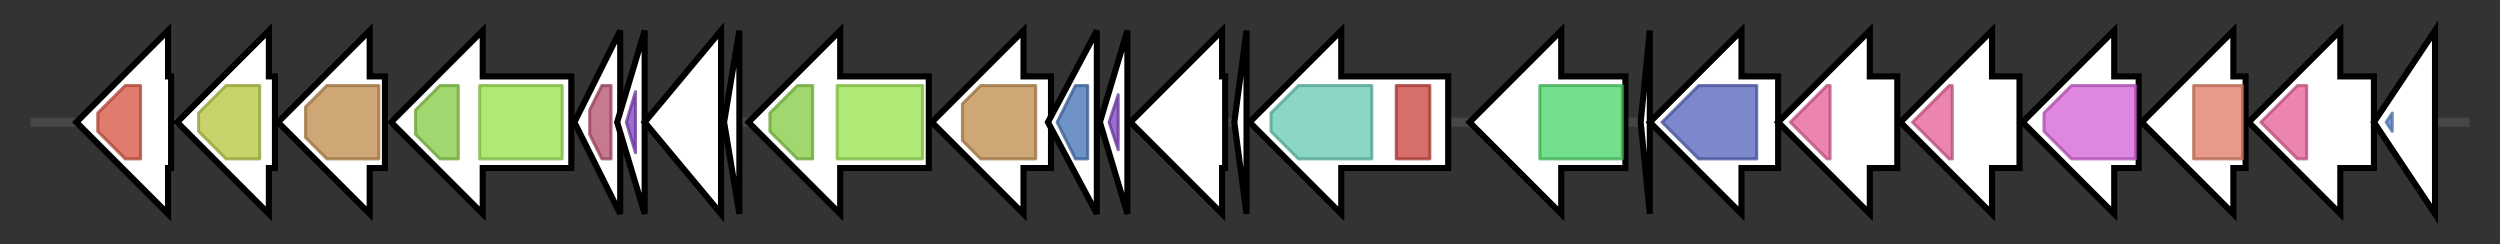 <svg version="1.1" baseProfile="full" xmlns="http://www.w3.org/2000/svg" width="818.267" height="80">
	<rect width="100%" height="100%" fill="#333333" stroke="none"/>
	<g>
		<line x1="10" y1="40.0" x2="808.267" y2="40.0" style="stroke:rgb(70,70,70); stroke-width:3 "/>
		<g>
			<title>tagU_2 (LECGHDDD_02394)
Polyisoprenyl-teichoic acid--peptidoglycan teichoic acid transferase TagU</title>
			<polygon class="tagU_2 (LECGHDDD_02394)
Polyisoprenyl-teichoic acid--peptidoglycan teichoic acid transferase TagU" points="56,25 55,25 55,10 25,40 55,70 55,55 56,55" fill="rgb(255,255,255)" fill-opacity="1.0" stroke="rgb(0,0,0)" stroke-width="2"  />
			<g>
				<title>LytR_cpsA_psr (PF03816)
"Cell envelope-related transcriptional attenuator domain"</title>
				<polygon class="PF03816" points="32,37 41,28 46,28 46,52 41,52 32,43" stroke-linejoin="round" width="14" height="24" fill="rgb(212,80,62)" stroke="rgb(169,64,49)" stroke-width="1" opacity="0.75" />
			</g>
		</g>
		<g>
			<title> (LECGHDDD_02395)
hypothetical protein</title>
			<polygon class=" (LECGHDDD_02395)
hypothetical protein" points="90,25 88,25 88,10 58,40 88,70 88,55 90,55" fill="rgb(255,255,255)" fill-opacity="1.0" stroke="rgb(0,0,0)" stroke-width="2"  />
			<g>
				<title>Metallophos (PF00149)
"Calcineurin-like phosphoesterase"</title>
				<polygon class="PF00149" points="65,37 74,28 85,28 85,52 74,52 65,43" stroke-linejoin="round" width="20" height="24" fill="rgb(181,197,58)" stroke="rgb(144,157,46)" stroke-width="1" opacity="0.75" />
			</g>
		</g>
		<g>
			<title> (LECGHDDD_02396)
hypothetical protein</title>
			<polygon class=" (LECGHDDD_02396)
hypothetical protein" points="126,25 121,25 121,10 91,40 121,70 121,55 126,55" fill="rgb(255,255,255)" fill-opacity="1.0" stroke="rgb(0,0,0)" stroke-width="2"  />
			<g>
				<title>NTP_transf_5 (PF14907)
"Uncharacterised nucleotidyltransferase"</title>
				<polygon class="PF14907" points="100,35 107,28 124,28 124,52 107,52 100,45" stroke-linejoin="round" width="24" height="24" fill="rgb(191,137,74)" stroke="rgb(152,109,59)" stroke-width="1" opacity="0.75" />
			</g>
		</g>
		<g>
			<title> (LECGHDDD_02397)
Putative multidrug export ATP-binding/permease protein</title>
			<polygon class=" (LECGHDDD_02397)
Putative multidrug export ATP-binding/permease protein" points="187,25 158,25 158,10 128,40 158,70 158,55 187,55" fill="rgb(255,255,255)" fill-opacity="1.0" stroke="rgb(0,0,0)" stroke-width="2"  />
			<g>
				<title>ABC_tran (PF00005)
"ABC transporter"</title>
				<polygon class="PF00005" points="136,36 144,28 150,28 150,52 144,52 136,44" stroke-linejoin="round" width="14" height="24" fill="rgb(129,201,63)" stroke="rgb(103,160,50)" stroke-width="1" opacity="0.75" />
			</g>
			<g>
				<title>ABC_membrane (PF00664)
"ABC transporter transmembrane region"</title>
				<rect class="PF00664" x="157" y="28" stroke-linejoin="round" width="27" height="24" fill="rgb(149,226,73)" stroke="rgb(119,180,58)" stroke-width="1" opacity="0.75" />
			</g>
		</g>
		<g>
			<title> (LECGHDDD_02398)
hypothetical protein</title>
			<polygon class=" (LECGHDDD_02398)
hypothetical protein" points="188,40 203,10 203,70" fill="rgb(255,255,255)" fill-opacity="1.0" stroke="rgb(0,0,0)" stroke-width="2"  />
			<g>
				<title>Peptidase_S24 (PF00717)
"Peptidase S24-like"</title>
				<polygon class="PF00717" points="193,36 197,28 200,28 200,52 197,52 193,44" stroke-linejoin="round" width="7" height="24" fill="rgb(180,76,105)" stroke="rgb(144,60,83)" stroke-width="1" opacity="0.75" />
			</g>
		</g>
		<g>
			<title> (LECGHDDD_02399)
hypothetical protein</title>
			<polygon class=" (LECGHDDD_02399)
hypothetical protein" points="202,40 211,10 211,70" fill="rgb(255,255,255)" fill-opacity="1.0" stroke="rgb(0,0,0)" stroke-width="2"  />
			<g>
				<title>PqqD (PF05402)
"Coenzyme PQQ synthesis protein D (PqqD)"</title>
				<polygon class="PF05402" points="205,40 208,30 208,50" stroke-linejoin="round" width="6" height="24" fill="rgb(124,62,188)" stroke="rgb(99,49,150)" stroke-width="1" opacity="0.75" />
			</g>
		</g>
		<g>
			<title> (LECGHDDD_02400)
hypothetical protein</title>
			<polygon class=" (LECGHDDD_02400)
hypothetical protein" points="211,40 236,10 236,70" fill="rgb(255,255,255)" fill-opacity="1.0" stroke="rgb(0,0,0)" stroke-width="2"  />
		</g>
		<g>
			<title> (LECGHDDD_02401)
hypothetical protein</title>
			<polygon class=" (LECGHDDD_02401)
hypothetical protein" points="237,40 242,10 242,70" fill="rgb(255,255,255)" fill-opacity="1.0" stroke="rgb(0,0,0)" stroke-width="2"  />
		</g>
		<g>
			<title>hepA (LECGHDDD_02402)
Heterocyst differentiation ATP-binding protein HepA</title>
			<polygon class="hepA (LECGHDDD_02402)
Heterocyst differentiation ATP-binding protein HepA" points="304,25 275,25 275,10 245,40 275,70 275,55 304,55" fill="rgb(255,255,255)" fill-opacity="1.0" stroke="rgb(0,0,0)" stroke-width="2"  />
			<g>
				<title>ABC_tran (PF00005)
"ABC transporter"</title>
				<polygon class="PF00005" points="252,37 261,28 266,28 266,52 261,52 252,43" stroke-linejoin="round" width="14" height="24" fill="rgb(129,201,63)" stroke="rgb(103,160,50)" stroke-width="1" opacity="0.75" />
			</g>
			<g>
				<title>ABC_membrane (PF00664)
"ABC transporter transmembrane region"</title>
				<rect class="PF00664" x="274" y="28" stroke-linejoin="round" width="28" height="24" fill="rgb(149,226,73)" stroke="rgb(119,180,58)" stroke-width="1" opacity="0.75" />
			</g>
		</g>
		<g>
			<title> (LECGHDDD_02403)
hypothetical protein</title>
			<polygon class=" (LECGHDDD_02403)
hypothetical protein" points="344,25 335,25 335,10 305,40 335,70 335,55 344,55" fill="rgb(255,255,255)" fill-opacity="1.0" stroke="rgb(0,0,0)" stroke-width="2"  />
			<g>
				<title>NTP_transf_5 (PF14907)
"Uncharacterised nucleotidyltransferase"</title>
				<polygon class="PF14907" points="315,34 321,28 339,28 339,52 321,52 315,46" stroke-linejoin="round" width="24" height="24" fill="rgb(191,137,74)" stroke="rgb(152,109,59)" stroke-width="1" opacity="0.75" />
			</g>
		</g>
		<g>
			<title> (LECGHDDD_02404)
hypothetical protein</title>
			<polygon class=" (LECGHDDD_02404)
hypothetical protein" points="343,40 359,10 359,70" fill="rgb(255,255,255)" fill-opacity="1.0" stroke="rgb(0,0,0)" stroke-width="2"  />
			<g>
				<title>Transglut_core3 (PF13471)
"Transglutaminase-like superfamily"</title>
				<polygon class="PF13471" points="346,40 352,28 356,28 356,52 352,52" stroke-linejoin="round" width="11" height="24" fill="rgb(63,111,179)" stroke="rgb(50,88,143)" stroke-width="1" opacity="0.75" />
			</g>
		</g>
		<g>
			<title> (LECGHDDD_02405)
hypothetical protein</title>
			<polygon class=" (LECGHDDD_02405)
hypothetical protein" points="360,40 369,10 369,70" fill="rgb(255,255,255)" fill-opacity="1.0" stroke="rgb(0,0,0)" stroke-width="2"  />
			<g>
				<title>PqqD (PF05402)
"Coenzyme PQQ synthesis protein D (PqqD)"</title>
				<polygon class="PF05402" points="363,40 366,31 366,49" stroke-linejoin="round" width="6" height="24" fill="rgb(124,62,188)" stroke="rgb(99,49,150)" stroke-width="1" opacity="0.75" />
			</g>
		</g>
		<g>
			<title> (LECGHDDD_02406)
hypothetical protein</title>
			<polygon class=" (LECGHDDD_02406)
hypothetical protein" points="401,25 400,25 400,10 370,40 400,70 400,55 401,55" fill="rgb(255,255,255)" fill-opacity="1.0" stroke="rgb(0,0,0)" stroke-width="2"  />
		</g>
		<g>
			<title> (LECGHDDD_02407)
hypothetical protein</title>
			<polygon class=" (LECGHDDD_02407)
hypothetical protein" points="404,40 408,10 408,70" fill="rgb(255,255,255)" fill-opacity="1.0" stroke="rgb(0,0,0)" stroke-width="2"  />
		</g>
		<g>
			<title> (LECGHDDD_02408)
hypothetical protein</title>
			<polygon class=" (LECGHDDD_02408)
hypothetical protein" points="474,25 439,25 439,10 409,40 439,70 439,55 474,55" fill="rgb(255,255,255)" fill-opacity="1.0" stroke="rgb(0,0,0)" stroke-width="2"  />
			<g>
				<title>Asn_synthase (PF00733)
"Asparagine synthase"</title>
				<polygon class="PF00733" points="416,37 425,28 449,28 449,52 425,52 416,43" stroke-linejoin="round" width="33" height="24" fill="rgb(97,201,176)" stroke="rgb(77,160,140)" stroke-width="1" opacity="0.75" />
			</g>
			<g>
				<title>GATase_7 (PF13537)
"Glutamine amidotransferase domain"</title>
				<rect class="PF13537" x="457" y="28" stroke-linejoin="round" width="11" height="24" fill="rgb(200,63,57)" stroke="rgb(160,50,45)" stroke-width="1" opacity="0.75" />
			</g>
		</g>
		<g>
			<title> (LECGHDDD_02409)
hypothetical protein</title>
			<polygon class=" (LECGHDDD_02409)
hypothetical protein" points="532,25 511,25 511,10 481,40 511,70 511,55 532,55" fill="rgb(255,255,255)" fill-opacity="1.0" stroke="rgb(0,0,0)" stroke-width="2"  />
			<g>
				<title>Polysacc_synt (PF01943)
"Polysaccharide biosynthesis protein"</title>
				<rect class="PF01943" x="504" y="28" stroke-linejoin="round" width="27" height="24" fill="rgb(71,213,101)" stroke="rgb(56,170,80)" stroke-width="1" opacity="0.75" />
			</g>
		</g>
		<g>
			<title> (LECGHDDD_02410)
hypothetical protein</title>
			<polygon class=" (LECGHDDD_02410)
hypothetical protein" points="537,40 540,10 540,70" fill="rgb(255,255,255)" fill-opacity="1.0" stroke="rgb(0,0,0)" stroke-width="2"  />
		</g>
		<g>
			<title> (LECGHDDD_02411)
hypothetical protein</title>
			<polygon class=" (LECGHDDD_02411)
hypothetical protein" points="582,25 570,25 570,10 540,40 570,70 570,55 582,55" fill="rgb(255,255,255)" fill-opacity="1.0" stroke="rgb(0,0,0)" stroke-width="2"  />
			<g>
				<title>Glyco_hydro_88 (PF07470)
"Glycosyl Hydrolase Family 88"</title>
				<polygon class="PF07470" points="544,40 556,28 575,28 575,52 556,52" stroke-linejoin="round" width="33" height="24" fill="rgb(81,95,186)" stroke="rgb(64,76,148)" stroke-width="1" opacity="0.75" />
			</g>
		</g>
		<g>
			<title> (LECGHDDD_02412)
hypothetical protein</title>
			<polygon class=" (LECGHDDD_02412)
hypothetical protein" points="621,25 612,25 612,10 582,40 612,70 612,55 621,55" fill="rgb(255,255,255)" fill-opacity="1.0" stroke="rgb(0,0,0)" stroke-width="2"  />
			<g>
				<title>Glycos_transf_1 (PF00534)
"Glycosyl transferases group 1"</title>
				<polygon class="PF00534" points="586,40 598,28 599,28 599,52 598,52" stroke-linejoin="round" width="16" height="24" fill="rgb(228,92,150)" stroke="rgb(182,73,119)" stroke-width="1" opacity="0.75" />
			</g>
		</g>
		<g>
			<title>gtfA (LECGHDDD_02413)
UDP-N-acetylglucosamine--peptide N-acetylglucosaminyltransferase GtfA subunit</title>
			<polygon class="gtfA (LECGHDDD_02413)
UDP-N-acetylglucosamine--peptide N-acetylglucosaminyltransferase GtfA subunit" points="661,25 652,25 652,10 622,40 652,70 652,55 661,55" fill="rgb(255,255,255)" fill-opacity="1.0" stroke="rgb(0,0,0)" stroke-width="2"  />
			<g>
				<title>Glycos_transf_1 (PF00534)
"Glycosyl transferases group 1"</title>
				<polygon class="PF00534" points="626,40 638,28 639,28 639,52 638,52" stroke-linejoin="round" width="16" height="24" fill="rgb(228,92,150)" stroke="rgb(182,73,119)" stroke-width="1" opacity="0.75" />
			</g>
		</g>
		<g>
			<title> (LECGHDDD_02414)
hypothetical protein</title>
			<polygon class=" (LECGHDDD_02414)
hypothetical protein" points="700,25 692,25 692,10 662,40 692,70 692,55 700,55" fill="rgb(255,255,255)" fill-opacity="1.0" stroke="rgb(0,0,0)" stroke-width="2"  />
			<g>
				<title>PS_pyruv_trans (PF04230)
"Polysaccharide pyruvyl transferase"</title>
				<polygon class="PF04230" points="669,37 678,28 699,28 699,52 678,52 669,43" stroke-linejoin="round" width="30" height="24" fill="rgb(211,93,213)" stroke="rgb(168,74,170)" stroke-width="1" opacity="0.75" />
			</g>
		</g>
		<g>
			<title>arnC (LECGHDDD_02415)
Undecaprenyl-phosphate 4-deoxy-4-formamido-L-arabinose transferase</title>
			<polygon class="arnC (LECGHDDD_02415)
Undecaprenyl-phosphate 4-deoxy-4-formamido-L-arabinose transferase" points="735,25 731,25 731,10 701,40 731,70 731,55 735,55" fill="rgb(255,255,255)" fill-opacity="1.0" stroke="rgb(0,0,0)" stroke-width="2"  />
			<g>
				<title>Glycos_transf_2 (PF00535)
"Glycosyl transferase family 2"</title>
				<rect class="PF00535" x="718" y="28" stroke-linejoin="round" width="16" height="24" fill="rgb(224,122,96)" stroke="rgb(179,97,76)" stroke-width="1" opacity="0.75" />
			</g>
		</g>
		<g>
			<title> (LECGHDDD_02416)
hypothetical protein</title>
			<polygon class=" (LECGHDDD_02416)
hypothetical protein" points="777,25 766,25 766,10 736,40 766,70 766,55 777,55" fill="rgb(255,255,255)" fill-opacity="1.0" stroke="rgb(0,0,0)" stroke-width="2"  />
			<g>
				<title>Glycos_transf_1 (PF00534)
"Glycosyl transferases group 1"</title>
				<polygon class="PF00534" points="740,40 752,28 755,28 755,52 752,52" stroke-linejoin="round" width="16" height="24" fill="rgb(228,92,150)" stroke="rgb(182,73,119)" stroke-width="1" opacity="0.75" />
			</g>
		</g>
		<g>
			<title>dapH_3 (LECGHDDD_02417)
2,3,4,5-tetrahydropyridine-2,6-dicarboxylate N-acetyltransferase</title>
			<polygon class="dapH_3 (LECGHDDD_02417)
2,3,4,5-tetrahydropyridine-2,6-dicarboxylate N-acetyltransferase" points="777,40 797,10 797,70" fill="rgb(255,255,255)" fill-opacity="1.0" stroke="rgb(0,0,0)" stroke-width="2"  />
			<g>
				<title>Hexapep (PF00132)
"Bacterial transferase hexapeptide (six repeats)"</title>
				<polygon class="PF00132" points="781,40 783,37 783,43" stroke-linejoin="round" width="3" height="24" fill="rgb(89,131,202)" stroke="rgb(71,104,161)" stroke-width="1" opacity="0.75" />
			</g>
		</g>
	</g>
</svg>
